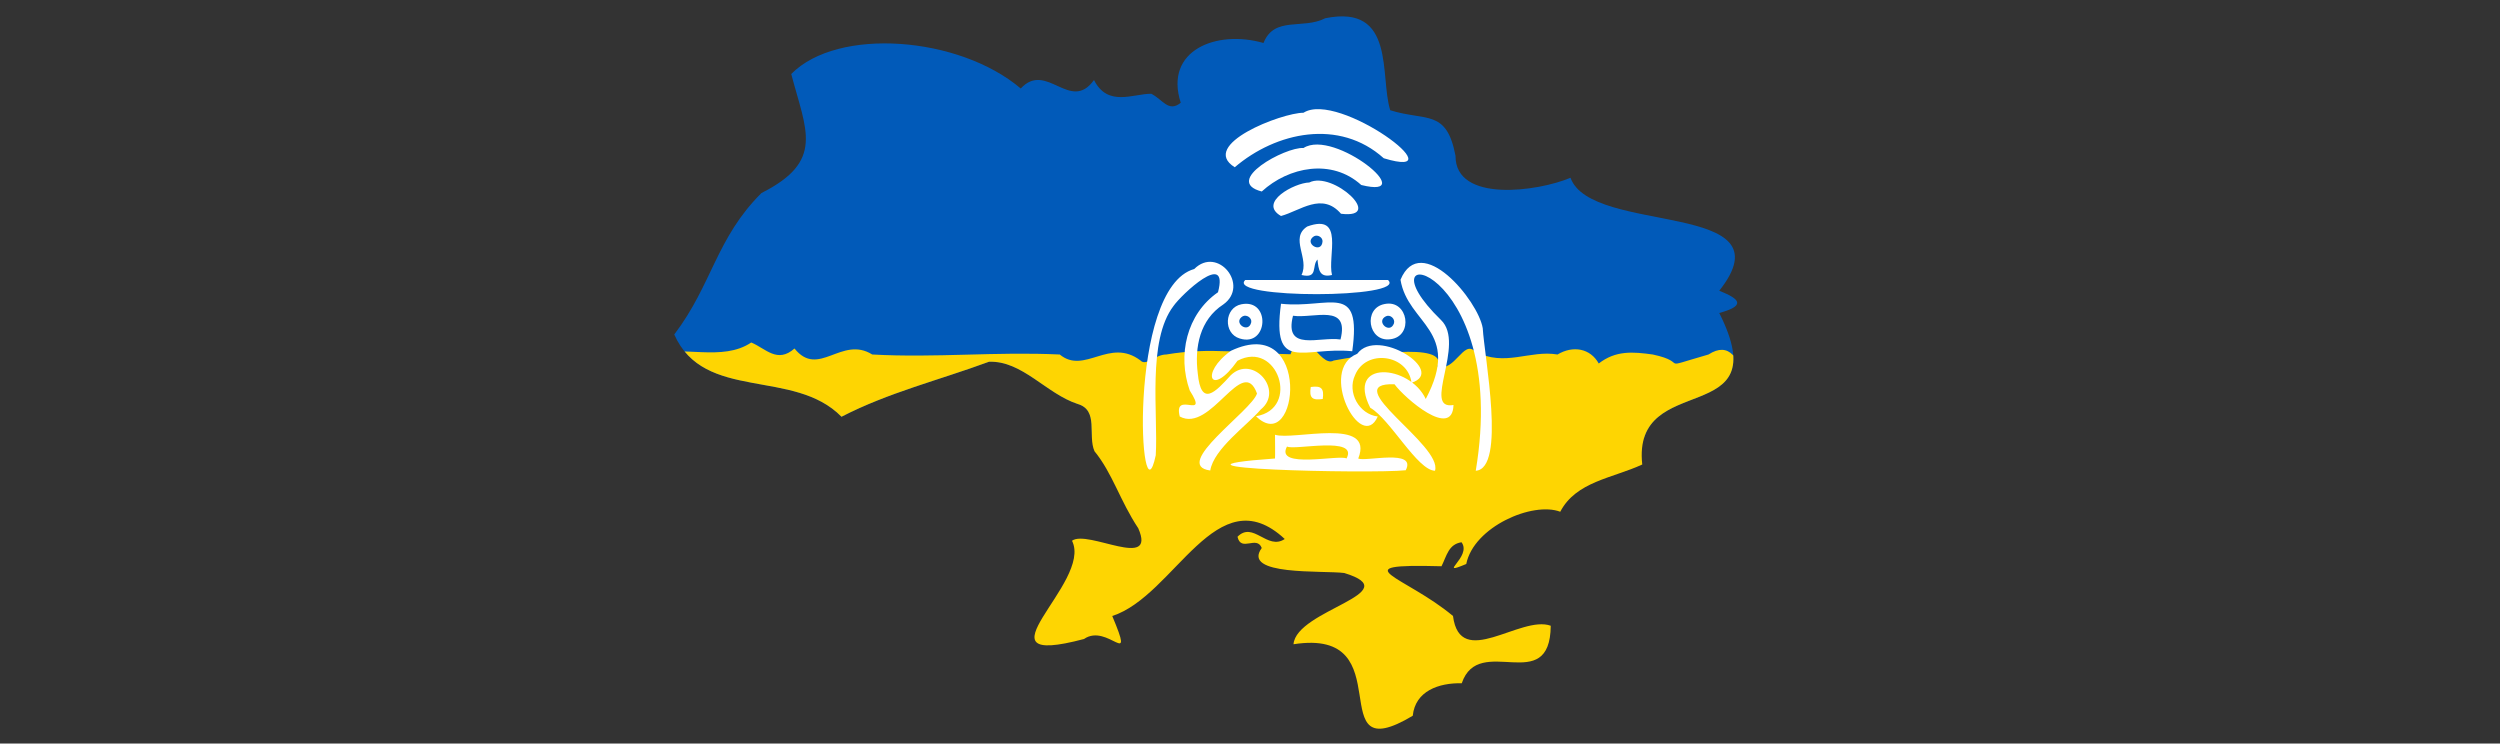 <?xml version="1.0" encoding="utf-8"?>
<!-- Generator: Adobe Illustrator 25.4.1, SVG Export Plug-In . SVG Version: 6.00 Build 0)  -->
<svg version="1.1" id="Слой_1" xmlns:v="https://vecta.io/nano"
	 xmlns="http://www.w3.org/2000/svg" xmlns:xlink="http://www.w3.org/1999/xlink" x="0px" y="0px" viewBox="0 0 1000 297.4"
	 style="enable-background:new 0 0 1000 297.4;" xml:space="preserve">
<rect x="0" y="0" width="1000" height="297.4" fill="#333333" stroke="none"/>
<style type="text/css">
	.st0{clip-path:url(#SVGID_00000006666784954423888120000001260677801876658098_);fill:#015AB9;}
	.st1{clip-path:url(#SVGID_00000089561813363500005270000004716215640831215515_);fill:#FED502;}
	.st2{fill:#FFFFFF;}
</style>
<g id="OBJECTS">
	<g>
		<g>
			<g>
				<defs>
					<path id="SVGID_1_" d="M269.7,133.8c15.2-20,16.7-38.5,34.9-56.6c25.4-12.8,17.8-25,11.9-47.6c18.6-18.9,67.2-15.1,91.8,5.8
						c10.3-11.2,19.8,9.9,29.3-3.4c5.5,10.9,15.5,5.5,22.9,5.5c4.6,2.3,6.9,7.6,11.8,3.6c-6.8-21.1,14.5-29.3,33.1-23.9
						c4.3-10.9,15.8-5.3,24.7-9.9c28.4-5.8,21.7,23.4,26,36.8c14.4,4.5,22.5-0.6,26.1,18.2c-0.1,19,33.1,14.3,46,8.8
						c8.3,23.2,88.4,8.7,59.5,45.2c8.6,3.4,10.5,6,0,8.9c23.7,47-35,22.3-30.8,60.6c-11.9,5.5-26.5,6.8-32.8,18.9
						c-11-4.2-34.6,6-37.6,20.9c-12.2,5.1,2.5-2.9-1.9-8.7c-5.2,0.8-5.9,5.4-8,9.6c-40.7-1.1-14.5,3.9,4.6,19.9
						c2.8,21.8,27-0.5,39.1,3.9c-0.3,28.6-28.7,2.7-35.6,23c-9.2-0.2-18.6,3.1-19.6,13c-37.5,22.4-3.4-35.5-47.7-28.6
						c1.1-13.8,46.2-20.6,20.3-28.5c-8.6-1.1-41.2,1.2-33-10c-2-5.2-8.3,1.8-9.7-4.5c6.3-6.4,11.9,5.6,18.9,0.9
						c-27.3-25.4-43.9,22.7-69,30.8c9.3,22.2-1.8,2.6-11.3,9.2c-46,12.2,3.7-22.5-4.8-39.3c6.2-4.6,34,12.1,26.5-5
						c-7.3-11-10.3-22-17.5-30.8c-2.8-6.3,1.8-16.4-6.7-18.9c-12.6-4.1-22.2-17.4-35.5-16.9c-20.4,7.5-40.2,12.3-59,22
						C317.5,147.2,281.7,160.8,269.7,133.8z"/>
				</defs>
				<clipPath id="SVGID_00000073680375319878996620000010379597157716062619_">
					<use xlink:href="#SVGID_1_"  style="overflow:visible;"/>
				</clipPath>
				
					<rect x="260.8" y="5.8" style="clip-path:url(#SVGID_00000073680375319878996620000010379597157716062619_);fill:#015AB9;" width="437" height="169.2"/>
			</g>
			<g>
				<defs>
					<path id="SVGID_00000142148775524410242520000003869308009005456006_" d="M269.7,133.8c15.2-20,16.7-38.5,34.9-56.6
						c25.4-12.8,17.8-25,11.9-47.6c18.6-18.9,67.2-15.1,91.8,5.8c10.3-11.2,19.8,9.9,29.3-3.4c5.5,10.9,15.5,5.5,22.9,5.5
						c4.6,2.3,6.9,7.6,11.8,3.6c-6.8-21.1,14.5-29.3,33.1-23.9c4.3-10.9,15.8-5.3,24.7-9.9c28.4-5.8,21.7,23.4,26,36.8
						c14.4,4.5,22.5-0.6,26.1,18.2c-0.1,19,33.1,14.3,46,8.8c8.3,23.2,88.4,8.7,59.5,45.2c8.6,3.4,10.5,6,0,8.9
						c23.7,47-35,22.3-30.8,60.6c-11.9,5.5-26.5,6.8-32.8,18.9c-11-4.2-34.6,6-37.6,20.9c-12.2,5.1,2.5-2.9-1.9-8.7
						c-5.2,0.8-5.9,5.4-8,9.6c-40.7-1.1-14.5,3.9,4.6,19.9c2.8,21.8,27-0.5,39.1,3.9c-0.3,28.6-28.7,2.7-35.6,23
						c-9.2-0.2-18.6,3.1-19.6,13c-37.5,22.4-3.4-35.5-47.7-28.6c1.1-13.8,46.2-20.6,20.3-28.5c-8.6-1.1-41.2,1.2-33-10
						c-2-5.2-8.3,1.8-9.7-4.5c6.3-6.4,11.9,5.6,18.9,0.9c-27.3-25.4-43.9,22.7-69,30.8c9.3,22.2-1.8,2.6-11.3,9.2
						c-46,12.2,3.7-22.5-4.8-39.3c6.2-4.6,34,12.1,26.5-5c-7.3-11-10.3-22-17.5-30.8c-2.8-6.3,1.8-16.4-6.7-18.9
						c-12.6-4.1-22.2-17.4-35.5-16.9c-20.4,7.5-40.2,12.3-59,22C317.5,147.2,281.7,160.8,269.7,133.8z"/>
				</defs>
				<clipPath id="SVGID_00000055702621645519545730000015204794682628945828_">
					<use xlink:href="#SVGID_00000142148775524410242520000003869308009005456006_"  style="overflow:visible;"/>
				</clipPath>
				<path style="clip-path:url(#SVGID_00000055702621645519545730000015204794682628945828_);fill:#FED502;" d="M697.8,291.7h-437
					V141.9c12-4,28.1,2.9,39.7-4.9c5.8,2.4,10.4,8.5,17.3,2.4c9.6,12,18.8-5.3,31.1,2.4c25.6,1.4,49.1-1.2,75,0
					c9.9,8.2,19.9-7,32.3,2.4c2.3,2.4,5.8-2.4,10.3-2.4c17.6-3,31.3-0.4,49.7-0.1c5.5-14.7,11.5,5.8,17.3,2.5
					c9.8-1.8,46.2-8,41.5,2.4c6.9,2.4,10.4-10.9,15-6c11.9,6.3,21.9-0.7,33,1.2c6.2-3.7,13.1-2.5,16.5,3.6
					c6.8-5.3,13.7-4.7,21.6-3.6c15.4,3.3,0.8,6.2,22.3,0C716.2,120.6,689.7,286.9,697.8,291.7z"/>
			</g>
		</g>
	</g>
</g>
<path class="st2" d="M521.4,45.1c14-9,62.5,27.4,32.1,18.2c-17.8-16-43.1-10.5-59.6,3.6C479.4,57.9,512.7,45.1,521.4,45.1z
	 M521.4,59.2c12.3-7.9,47.3,20.8,23.1,14.8c-11.8-10.7-29-7.3-39.8,2.6C488.9,72.5,514.1,58.7,521.4,59.2z M523.7,73
	c9.4-4.8,30.5,14.7,12.7,12.5c-7.6-8.8-16.3-1.2-24,0.9C503,81,517.9,73.1,523.7,73z M522.9,90.6c15.1-5.5,8,11.9,9.9,19.4
	c-5,1.2-5.4-2.1-5.8-6.2c-2.4,2.5,0.4,7.8-6.4,6.2C523.9,103.4,515.7,95.2,522.9,90.6 M525.6,94.5c-4.3,2.7,2.9,7.2,3.4,2.2
	C529.2,95,527.1,93.7,525.6,94.5z M477.7,107.6c9.4-9.4,22.3,6.6,11.6,14.2c-9.4,6.1-11.5,17.1-10.2,27.5c1.3,13.8,7.1,7.5,13.2,0.8
	c8.8-8.5,21.5,6,12,13.7c-5.4,6.3-18.8,15.7-20.2,24.4c-15.7-2.1,16.6-23.9,18.7-30.8c-5.8-15.9-18.4,16-30.9,9.2
	c-2.7-10.8,11.9,2,4-10.4c-5-14.1-1.3-30.6,11.3-39.3c4.5-17.1-14.7,1-17.8,5.5c-10.6,13.9-6.1,43.2-7.1,59.7
	C456,212.1,450.5,115.2,477.7,107.6z M560.2,111.9c8.1-19.5,31.1,8.3,32.9,19.4c0.6,11.1,9.4,56.2-2.8,57c14-83.9-49-94.4-13.9-60.3
	c10,9.6-7.8,36.2,5,34c-0.4,13.8-19.5-2.7-23.6-8.3c-23.2-0.8,19.4,24.4,16.2,34.6c-7-0.1-18-20.7-25.9-25.2
	c-9.9-19.4,15.8-17.3,22.2-3.5C584.8,132.1,563.1,129.7,560.2,111.9z M498.1,112h57.1C563.3,119.5,490.2,119.6,498.1,112z
	 M496.6,121.7c11.8-2.3,10.7,17.3-0.7,13.7C489.2,133.4,489.7,123,496.6,121.7 M497.1,126.5c-4.2,2.5,2.3,7.2,3.4,2.4
	C500.8,127.2,498.7,125.7,497.1,126.5z M512.4,121.5c19.4,2.1,32.4-9.2,28.5,19C521.6,138.5,508.6,149.7,512.4,121.5 M517.2,126.3
	c-3.7,14.6,10.7,8.2,19,9.5C539.9,121.2,525.5,127.5,517.2,126.3z M553.9,121.6c9.4-1.9,11.7,13,2.2,14.1
	C547.2,136.9,545.1,123.2,553.9,121.6 M554.4,126.5c-4.3,2.1,1.6,7.4,3.2,2.8C558.1,127.5,556.1,125.7,554.4,126.5z M492.4,140.3
	c32.6-15.3,27.1,42.9,10,26.2c17.9-3,8.6-30.7-7.4-22.2C484.4,159.3,479.7,149.4,492.4,140.3z M542.9,141.5
	c8.1-10.9,35.9,7.1,21.7,11.6c-1.4-11.4-18.3-13.7-22.6-3c-3.2,6.8,1.6,15.6,9.1,16.5C544.5,181.5,527,147.9,542.9,141.5z"/>
<path class="st2" d="M524.3,154.8c4.2-0.6,5.4,0.5,4.8,4.8C524.9,160.2,523.6,159.2,524.3,154.8z M510,173.9
	c7.2,2.4,40-7.3,33.3,9.5c2.8,1.4,23.5-4,19,4.7c-14.3,1.5-108.6-0.7-52.3-4.7C510.1,183.4,510,173.9,510,173.9 M514.8,178.6
	c-5,9.2,21.2,3.1,23.8,4.8C543.6,174.2,517.4,180.3,514.8,178.6z"/>
</svg>

